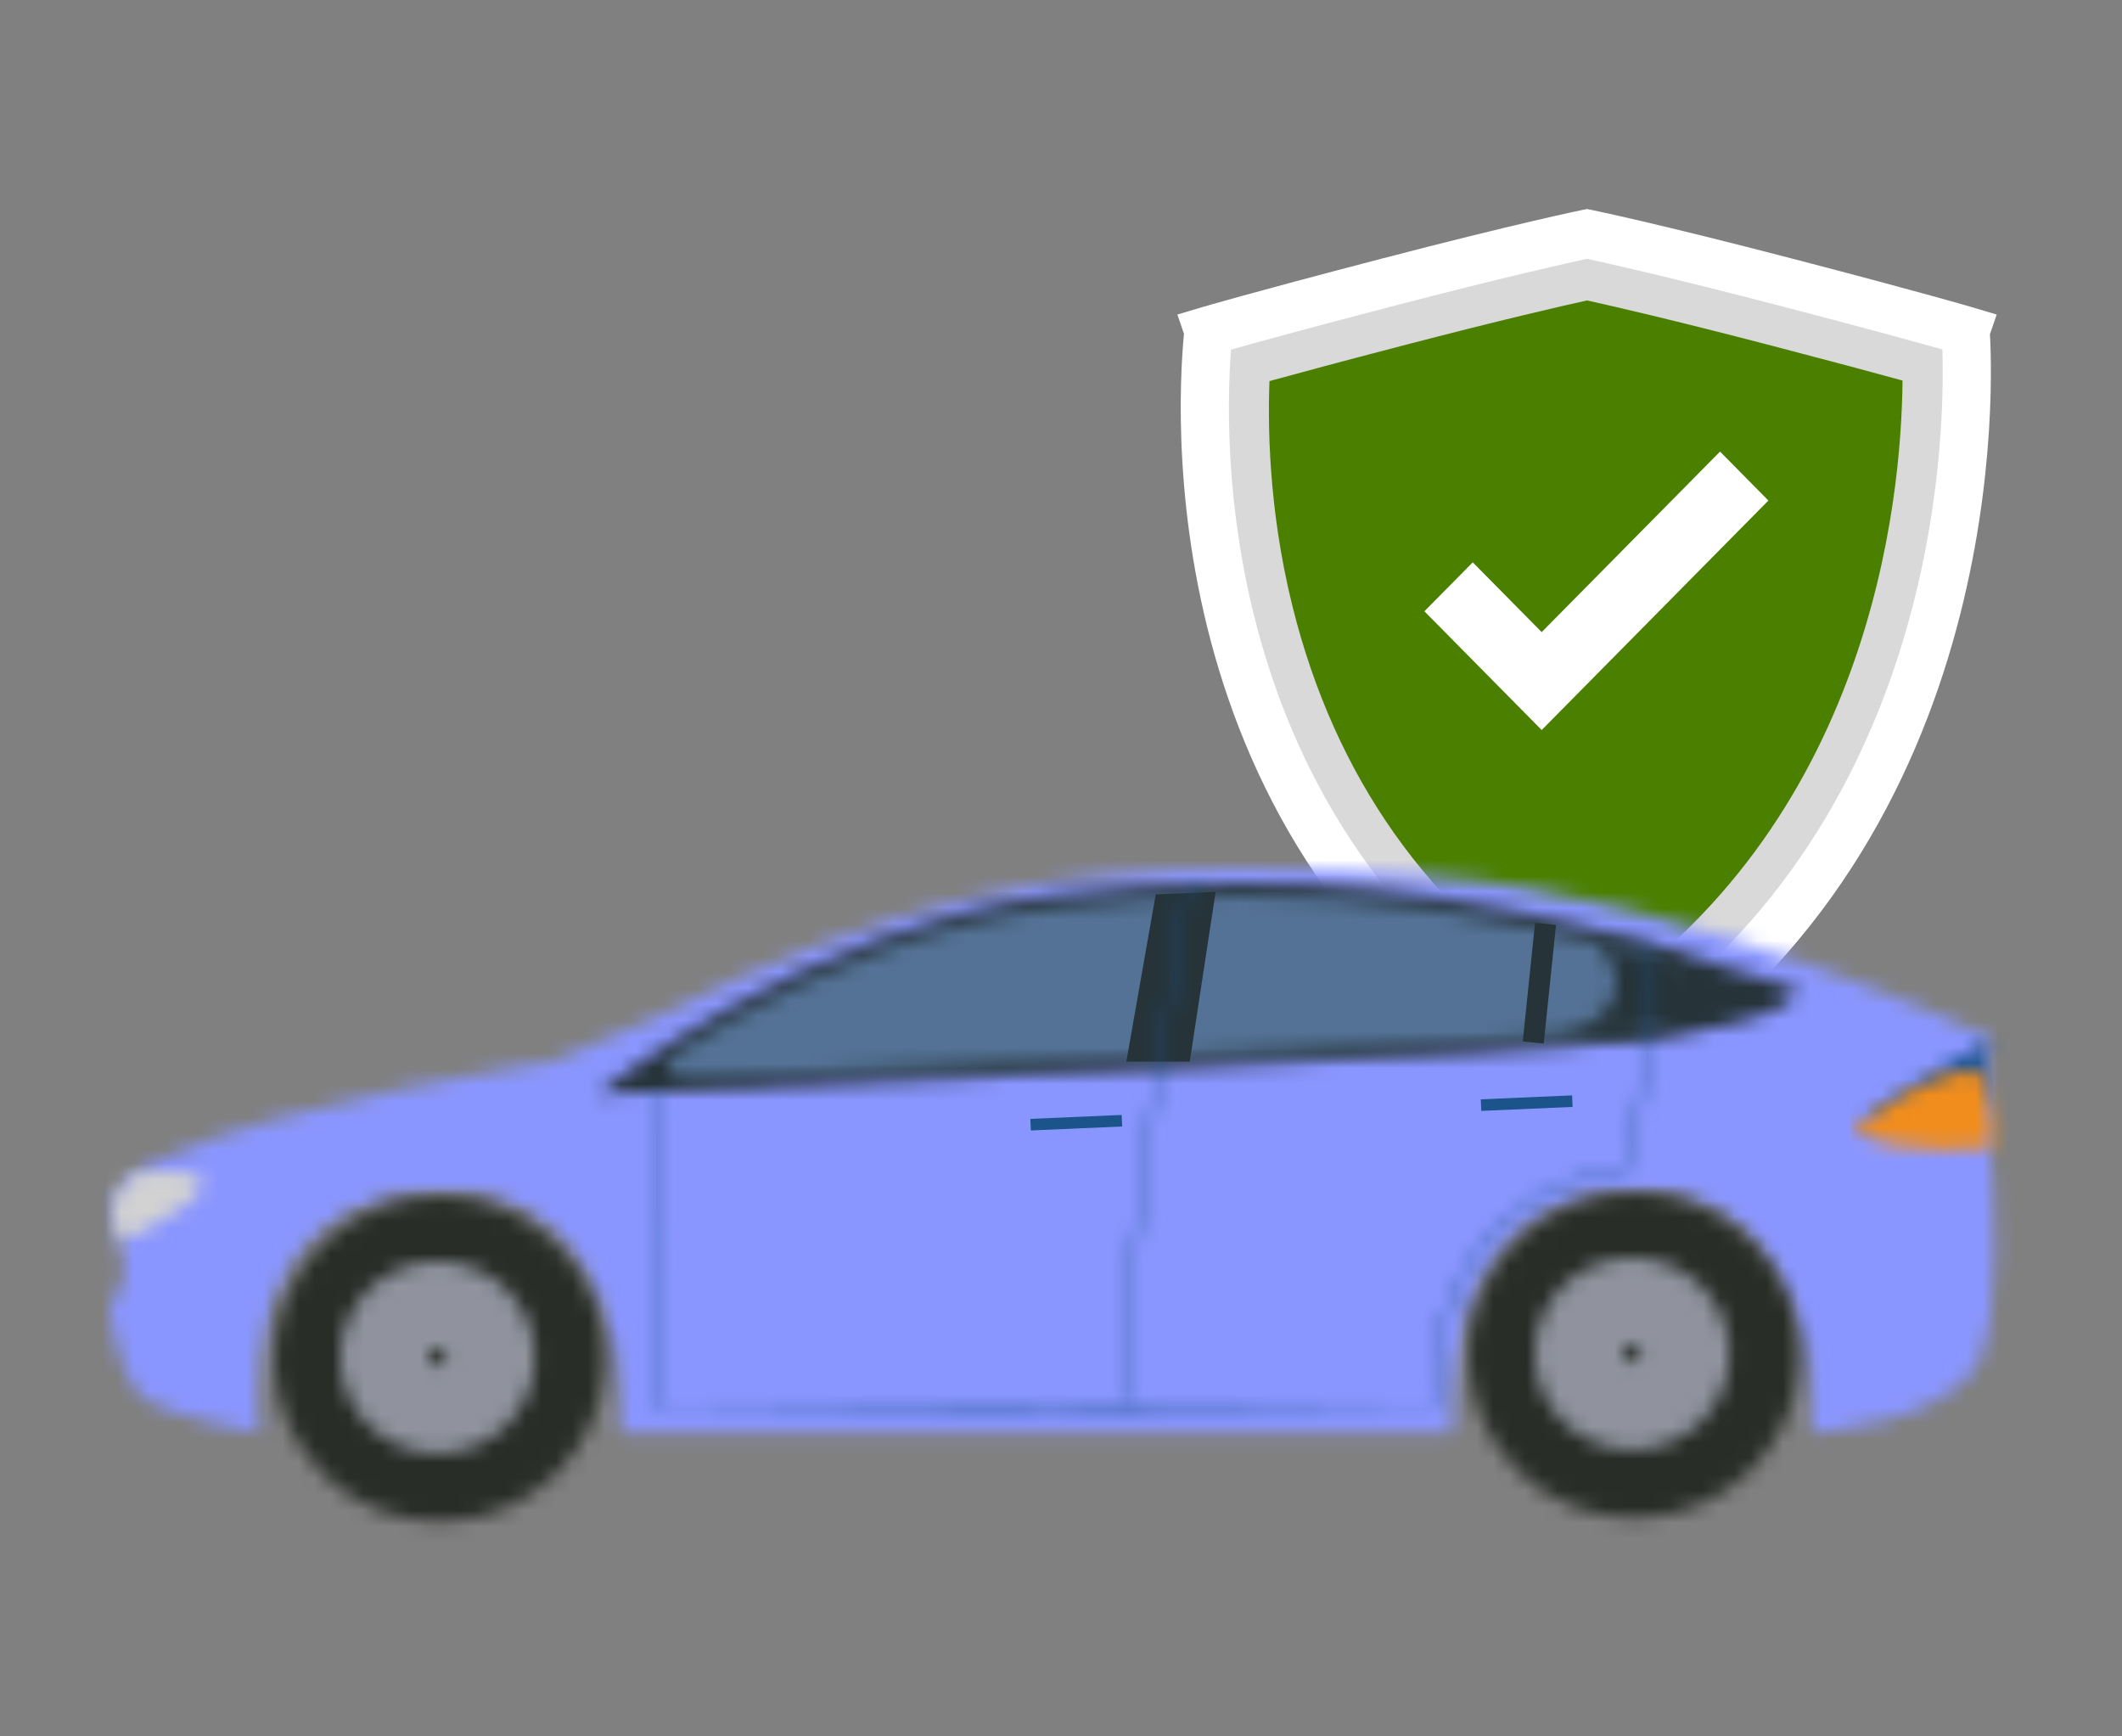 <?xml version="1.0" encoding="UTF-8"?>
<svg width="132px" height="108px" viewBox="0 0 132 108" version="1.1" xmlns="http://www.w3.org/2000/svg" xmlns:xlink="http://www.w3.org/1999/xlink">
    <rect x="0" y="0" width="132" height="108" fill="#808080" stroke="none"/>
    <title>Comprehensive Policy</title>
    <defs>
        <path d="M33.885,9.326 L27.508,12.023 C27.508,12.023 10.992,14.501 3.552,17.953 L3.552,17.953 C3.552,17.953 2.584,18.313 1.716,18.945 L1.716,18.945 C1.032,19.444 0.413,20.107 0.381,20.902 L0.381,20.902 C0.378,20.977 0.377,21.053 0.375,21.126 L0.375,21.126 C0.372,21.905 0.508,22.639 0.645,23.307 L0.645,23.307 C0.806,24.099 0.967,24.798 0.893,25.358 L0.893,25.358 C0.746,26.436 -0.13,26.94 0.016,27.73 L0.016,27.73 C0.103,28.198 0.343,29.652 0.858,30.969 L0.858,30.969 C0.893,31.055 0.925,31.139 0.962,31.222 L0.962,31.222 C1.306,32.027 1.758,32.752 2.349,33.121 L2.349,33.121 C3.955,34.127 9.278,35.136 9.278,35.136 L9.278,35.136 C9.278,35.136 7.075,20.584 20.214,20.008 L20.214,20.008 C32.686,19.462 31.81,35.136 31.81,35.136 L31.81,35.136 L83.513,35.136 C83.513,35.136 82.201,21.131 93.796,20.008 L93.796,20.008 C105.39,18.889 106.046,32.547 105.901,35.136 L105.901,35.136 C105.901,35.136 114.943,34.56 116.474,30.174 L116.474,30.174 C116.697,29.541 116.859,28.778 116.978,27.937 L116.978,27.937 C117.673,22.956 116.767,15.222 116.767,15.222 L116.767,15.222 C116.767,15.222 116.647,14.765 116.567,14.12 L116.567,14.12 C116.436,13.082 116.397,11.552 117.095,10.619 L117.095,10.619 C117.095,10.619 98.061,1.562 82.092,0.484 L82.092,0.484 C78.048,0.211 74.241,0 70.484,0 L70.484,0 C59.406,0 48.776,1.836 33.885,9.326 L33.885,9.326 Z" id="path-1"></path>
        <path d="M28.341,0.779 C12.708,2.792 0,13.145 0,13.145 L0,13.145 C20.346,12.066 55.094,10.952 65.084,9.729 L65.084,9.729 C75.075,8.507 74.674,6.603 74.674,6.603 L74.674,6.603 C61.623,2.171 51.026,0 40.033,0 L40.033,0 C36.224,0 32.364,0.261 28.341,0.779 L28.341,0.779 Z" id="path-3"></path>
        <path d="M23.94,0.773 C15.999,1.796 8.83,5.051 4.214,7.603 L4.214,7.603 C2.771,8.401 1.481,9.181 0.374,9.889 L0.374,9.889 C-0.324,10.335 0.023,11.404 0.854,11.363 L0.854,11.363 C6.406,11.096 12.621,10.827 19.103,10.545 L19.103,10.545 C36.187,9.803 53.853,9.037 60.49,8.226 L60.49,8.226 C60.543,8.22 60.597,8.212 60.651,8.206 L60.651,8.206 C63.131,7.896 63.397,4.453 60.991,3.782 L60.991,3.782 C51.599,1.159 43.647,0 35.534,0 L35.534,0 C31.771,0 27.978,0.253 23.94,0.773 L23.94,0.773 Z" id="path-5"></path>
        <path d="M41.688,0.123 C40.529,0.124 39.275,0.124 37.947,0.124 L37.947,0.124 C36.62,0.124 35.221,0.122 33.773,0.132 L33.773,0.132 C30.879,0.145 27.791,0.16 24.703,0.176 L24.703,0.176 C21.615,0.205 18.526,0.235 15.631,0.263 L15.631,0.263 C14.186,0.274 12.786,0.296 11.459,0.316 L11.459,0.316 C10.132,0.334 8.877,0.353 7.719,0.37 L7.719,0.37 C6.561,0.385 5.5,0.405 4.56,0.425 L4.56,0.425 C3.618,0.442 2.798,0.457 2.123,0.47 L2.123,0.47 C0.772,0.5 0,0.517 0,0.517 L0,0.517 C0,0.517 0.772,0.523 2.123,0.533 L2.123,0.533 C2.799,0.536 3.619,0.54 4.56,0.544 L4.56,0.544 C5.501,0.549 6.562,0.554 7.721,0.552 L7.721,0.552 L11.461,0.552 C12.786,0.552 14.186,0.554 15.634,0.544 L15.634,0.544 C18.528,0.53 21.617,0.515 24.706,0.498 L24.706,0.498 C27.793,0.469 30.881,0.439 33.776,0.411 L33.776,0.411 C35.223,0.4 36.623,0.378 37.95,0.358 L37.95,0.358 C39.277,0.339 40.529,0.322 41.688,0.304 L41.688,0.304 C42.846,0.29 43.906,0.27 44.849,0.25 L44.849,0.25 C45.789,0.232 46.609,0.218 47.285,0.205 L47.285,0.205 C48.635,0.175 49.407,0.157 49.407,0.157 L49.407,0.157 C49.407,0.157 48.635,0.151 47.284,0.141 L47.284,0.141 C46.609,0.139 45.787,0.135 44.848,0.132 L44.848,0.132 C44.005,0.127 43.067,0.123 42.051,0.123 L42.051,0.123 C41.931,0.123 41.81,0.123 41.688,0.123 L41.688,0.123 Z" id="path-7"></path>
        <path d="M1.505,0.086 C0.471,0.8 -0.152,1.679 0.032,3.008 L0.032,3.008 C0.058,3.193 0.483,4.422 0.433,4.447 L0.433,4.447 C8.264,0.55 5.405,0 3.167,0 L3.167,0 C2.308,0 1.541,0.082 1.505,0.086 L1.505,0.086 Z" id="path-9"></path>
        <path d="M0,10.111 C0,15.693 4.592,20.22 10.254,20.22 L10.254,20.22 C15.918,20.22 20.51,15.693 20.51,10.111 L20.51,10.111 C20.51,4.528 15.918,0 10.254,0 L10.254,0 C4.592,0 0,4.528 0,10.111 L0,10.111 Z" id="path-11"></path>
        <path d="M0,5.967 C0,9.257 2.716,11.934 6.053,11.934 L6.053,11.934 C9.389,11.934 12.105,9.257 12.105,5.967 L12.105,5.967 C12.105,2.678 9.389,0 6.053,0 L6.053,0 C2.716,0 0,2.678 0,5.967 L0,5.967 Z" id="path-13"></path>
        <path d="M0,0.575 C0,0.886 0.267,1.151 0.584,1.151 L0.584,1.151 C0.901,1.151 1.168,0.886 1.168,0.575 L1.168,0.575 C1.168,0.265 0.901,0 0.584,0 L0.584,0 C0.267,0 0,0.265 0,0.575 L0,0.575 Z" id="path-15"></path>
        <path d="M0.386,19.833 L0.605,19.824 C-0.081,3.582 0.596,0.078 0.603,0.043 L0.603,0.043 L0.388,0 C0.381,0.035 -0.301,3.541 0.386,19.833 L0.386,19.833 Z" id="path-17"></path>
        <path d="M0,32.428 L0.22,32.428 C0.22,24.147 4.26,0.276 4.302,0.034 L4.302,0.034 L4.087,0 C4.046,0.239 0,24.13 0,32.428 L0,32.428 Z" id="path-19"></path>
        <path d="M0,5.535 L7.859,3.499 C7.729,2.462 7.69,0.931 8.386,0 L8.386,0 C8.278,0.059 1.407,3.792 0,5.535 L0,5.535 Z" id="path-21"></path>
        <path d="M5.05,0.486 C3.864,0.931 2.748,1.544 1.725,2.289 L1.725,2.289 L0.008,3.541 C-0.211,4.188 4.24,5.252 8.38,4.736 L8.38,4.736 C8.939,4.666 7.9,0.45 7.9,0.45 L7.9,0.45 C7.9,0.45 7.906,0 7.091,0 L7.091,0 C6.669,0 6.027,0.121 5.05,0.486 L5.05,0.486 Z" id="path-23"></path>
        <path d="M0,5.83 L3.294,5.939 L7.66,5.081 L8.245,2.989 L6.747,1.271 L1.794,0 C5.37,4.086 0,5.83 0,5.83 L0,5.83 Z" id="path-25"></path>
        <path d="M12.953,0.005 C12.953,0.005 13.09,6.129 13.091,6.146 L13.091,6.146 C13.527,8.551 12.111,13.629 11.914,14.321 L11.914,14.321 C11.455,14.325 9.23,14.412 6.818,15.717 L6.818,15.717 C4.336,17.061 1.138,20.01 0.001,26.418 L0.001,26.418 L0,28.808 L0.219,28.808 L0.219,26.445 C1.34,20.134 4.479,17.234 6.914,15.911 L6.914,15.911 C9.558,14.477 11.969,14.537 11.993,14.537 L11.993,14.537 L12.077,14.539 L12.101,14.46 C12.17,14.226 13.777,8.739 13.308,6.115 L13.308,6.115 L13.171,0 L12.953,0.005 Z" id="path-27"></path>
        <path d="M0,10.11 C0,15.692 4.593,20.22 10.256,20.22 L10.256,20.22 C15.919,20.22 20.511,15.692 20.511,10.11 L20.511,10.11 C20.511,4.527 15.919,0 10.256,0 L10.256,0 C4.593,0 0,4.527 0,10.11 L0,10.11 Z" id="path-29"></path>
        <path d="M0,5.966 C0,9.258 2.716,11.934 6.053,11.934 L6.053,11.934 C9.391,11.934 12.106,9.258 12.106,5.966 L12.106,5.966 C12.106,2.678 9.391,0 6.053,0 L6.053,0 C2.716,0 0,2.678 0,5.966 L0,5.966 Z" id="path-31"></path>
        <path d="M0,0.575 C0,0.887 0.269,1.151 0.584,1.151 L0.584,1.151 C0.9,1.151 1.167,0.887 1.167,0.575 L1.167,0.575 C1.167,0.264 0.9,0 0.584,0 L0.584,0 C0.269,0 0,0.264 0,0.575 L0,0.575 Z" id="path-33"></path>
    </defs>
    <g id="Comprehensive-Policy" stroke="none" stroke-width="1" fill="none" fill-rule="evenodd">
        <g id="Group" transform="translate(6.831, 13)">
            <g id="two-wheeler-comprehensive-insurance-policy-132x108-(1)" transform="translate(66.409, 0)" fill-rule="nonzero">
                <g id="Group-19">
                    <path d="M25.481,1.548 C25.481,1.548 29.447,2.357 38.053,4.602 C46.182,6.722 49.031,7.57 49.031,7.57 C49.012,7.626 51.845,39.286 25.481,54.546 C-2.573,39.286 1.987,7.732 1.931,7.57 C1.931,7.57 4.78,6.722 12.91,4.602 C21.516,2.357 25.481,1.548 25.481,1.548" id="Fill-228-Copy" fill="#4A7F00"></path>
                    <path d="M25.481,1.548 C25.481,1.548 21.516,2.357 12.91,4.602 C4.78,6.722 1.931,7.571 1.931,7.571 C1.987,7.732 -2.573,39.286 25.481,54.546 C51.845,39.286 49.012,7.626 49.031,7.571 C49.031,7.571 46.182,6.722 38.053,4.602 C29.446,2.357 25.481,1.548 25.481,1.548 M25.481,5.687 C27.016,6.025 30.806,6.892 37.054,8.522 C40.771,9.492 43.382,10.194 45.108,10.669 C45.038,18.271 43.088,38.347 25.416,49.853 C16.319,44.312 10.269,36.201 7.42,25.715 C5.768,19.637 5.599,14.129 5.727,10.704 C7.452,10.229 10.098,9.516 13.909,8.522 C20.156,6.892 23.946,6.025 25.481,5.687" id="Fill-232-Copy" fill="#D9D9D9"></path>
                    <path d="M3.336,8.746 C2.832,15.384 2.653,39.883 25.458,52.803 C47.225,39.669 47.776,14.655 47.586,8.734 C46.143,8.327 43.066,7.478 37.678,6.072 C30.514,4.203 26.549,3.328 25.481,3.099 C24.413,3.328 20.449,4.203 13.285,6.072 C7.844,7.491 4.76,8.343 3.336,8.746 L3.336,8.746 Z M25.504,56.282 L24.771,55.883 C-1.341,41.679 -0.144,13.575 0.409,7.76 L-2.42598057e-22,6.564 L1.508,6.114 C1.625,6.08 4.475,5.235 12.535,3.132 C21.082,0.903 25.022,0.094 25.185,0.06 L25.481,0 L25.778,0.06 C25.941,0.094 29.88,0.903 38.427,3.132 C46.487,5.235 49.338,6.08 49.454,6.114 L50.966,6.565 L50.546,7.783 C50.787,12.122 51.41,41.287 26.226,55.864 L25.504,56.282 Z" id="Fill-233-Copy" fill="#FFFFFF"></path>
                    <polygon id="Fill-234-Copy" fill="#FFFFFF" points="36.764 18.133 33.756 15.088 22.661 26.316 18.373 21.976 15.365 25.021 19.653 29.361 22.661 32.406 25.67 29.361"></polygon>
                </g>
            </g>
            <g id="Group-62" transform="translate(0, 41)">
                <g id="Group-3">
                    <mask id="mask-2" fill="white">
                        <use xlink:href="#path-1"></use>
                    </mask>
                    <g id="Clip-2"></g>
                    <polygon id="Fill-1" fill="#8A96FF" mask="url(#mask-2)" points="-3.425 38.512 120.665 38.512 120.665 -3.376 -3.425 -3.376"></polygon>
                </g>
                <g id="Group-6" transform="translate(30.279, 0.927)">
                    <mask id="mask-4" fill="white">
                        <use xlink:href="#path-3"></use>
                    </mask>
                    <g id="Clip-5"></g>
                    <polygon id="Fill-4" fill="#263339" mask="url(#mask-4)" points="-3.425 16.521 78.102 16.521 78.102 -3.376 -3.425 -3.376"></polygon>
                </g>
                <g id="Group-9" transform="translate(34.779, 1.681)">
                    <mask id="mask-6" fill="white">
                        <use xlink:href="#path-5"></use>
                    </mask>
                    <g id="Clip-8"></g>
                    <polygon id="Fill-7" fill="#547296" mask="url(#mask-6)" points="-3.425 14.742 66.085 14.742 66.085 -3.376 -3.425 -3.376"></polygon>
                </g>
                <g id="Group-12" transform="translate(33.377, 33.18)">
                    <mask id="mask-8" fill="white">
                        <use xlink:href="#path-7"></use>
                    </mask>
                    <g id="Clip-11"></g>
                    <polygon id="Fill-10" fill="#1B538B" mask="url(#mask-8)" points="-3.425 3.929 52.833 3.929 52.833 -3.253 -3.425 -3.253"></polygon>
                </g>
                <g id="Group-15" transform="translate(0.212, 18.859)">
                    <mask id="mask-10" fill="white">
                        <use xlink:href="#path-9"></use>
                    </mask>
                    <g id="Clip-14"></g>
                    <polygon id="Fill-13" fill="#D2D2D2" mask="url(#mask-10)" points="-3.425 7.823 9.001 7.823 9.001 -3.376 -3.425 -3.376"></polygon>
                </g>
                <polygon id="Fill-16" fill="#263339" points="87.893 10.774 89.197 10.905 89.962 3.53 88.658 3.399"></polygon>
                <polygon id="Fill-17" fill="#1B538B" points="57.262 15.593 57.294 16.312 62.975 16.065 62.943 15.347"></polygon>
                <polygon id="Fill-18" fill="#1B538B" points="85.282 14.377 85.313 15.095 90.995 14.848 90.963 14.13"></polygon>
                <g id="Group-21" transform="translate(10.257, 20.428)">
                    <mask id="mask-12" fill="white">
                        <use xlink:href="#path-11"></use>
                    </mask>
                    <g id="Clip-20"></g>
                    <polygon id="Fill-19" fill="#282D27" mask="url(#mask-12)" points="-3.425 23.597 23.935 23.597 23.935 -3.376 -3.425 -3.376"></polygon>
                </g>
                <g id="Group-24" transform="translate(14.345, 24.459)">
                    <mask id="mask-14" fill="white">
                        <use xlink:href="#path-13"></use>
                    </mask>
                    <g id="Clip-23"></g>
                    <polygon id="Fill-22" fill="#90939E" mask="url(#mask-14)" points="-3.426 15.311 15.53 15.311 15.53 -3.376 -3.426 -3.376"></polygon>
                </g>
                <g id="Group-27" transform="translate(19.814, 29.851)">
                    <mask id="mask-16" fill="white">
                        <use xlink:href="#path-15"></use>
                    </mask>
                    <g id="Clip-26"></g>
                    <polygon id="Fill-25" fill="#282D27" mask="url(#mask-16)" points="-3.424 4.527 4.593 4.527 4.593 -3.376 -3.424 -3.376"></polygon>
                </g>
                <g id="Group-30" transform="translate(33.576, 13.833)">
                    <mask id="mask-18" fill="white">
                        <use xlink:href="#path-17"></use>
                    </mask>
                    <g id="Clip-29"></g>
                    <polygon id="Fill-28" fill="#1B538B" mask="url(#mask-18)" points="-3.346 23.21 4.03 23.21 4.03 -3.376 -3.346 -3.376"></polygon>
                </g>
                <polygon id="Fill-31" fill="#263339" points="65.063 1.63 63.232 12.033 67.178 12.033 68.788 1.465"></polygon>
                <g id="Group-34" transform="translate(62.839, 0.91)">
                    <mask id="mask-20" fill="white">
                        <use xlink:href="#path-19"></use>
                    </mask>
                    <g id="Clip-33"></g>
                    <polygon id="Fill-32" fill="#1B538B" mask="url(#mask-20)" points="-3.425 35.805 7.727 35.805 7.727 -3.376 -3.425 -3.376"></polygon>
                </g>
                <g id="Group-37" transform="translate(108.708, 10.621)">
                    <mask id="mask-22" fill="white">
                        <use xlink:href="#path-21"></use>
                    </mask>
                    <g id="Clip-36"></g>
                    <polygon id="Fill-35" fill="#1B538B" mask="url(#mask-22)" points="-3.425 8.912 11.811 8.912 11.811 -3.376 -3.425 -3.376"></polygon>
                </g>
                <g id="Group-40" transform="translate(108.591, 12.615)">
                    <mask id="mask-24" fill="white">
                        <use xlink:href="#path-23"></use>
                    </mask>
                    <g id="Clip-39"></g>
                    <polygon id="Fill-38" fill="#F18D1C" mask="url(#mask-24)" points="-3.425 8.249 11.97 8.249 11.97 -3.376 -3.425 -3.376"></polygon>
                </g>
                <g id="Group-43" transform="translate(90.692, 4.51)">
                    <mask id="mask-26" fill="white">
                        <use xlink:href="#path-25"></use>
                    </mask>
                    <g id="Clip-42"></g>
                    <polygon id="Fill-41" fill="#263339" mask="url(#mask-26)" points="-3.425 9.316 11.67 9.316 11.67 -3.376 -3.425 -3.376"></polygon>
                </g>
                <g id="Group-46" transform="translate(82.164, 4.529)">
                    <mask id="mask-28" fill="white">
                        <use xlink:href="#path-27"></use>
                    </mask>
                    <g id="Clip-45"></g>
                    <polygon id="Fill-44" fill="#1B538B" mask="url(#mask-28)" points="-3.425 32.185 16.819 32.185 16.819 -3.376 -3.425 -3.376"></polygon>
                </g>
                <g id="Group-49" transform="translate(84.559, 20.204)">
                    <mask id="mask-30" fill="white">
                        <use xlink:href="#path-29"></use>
                    </mask>
                    <g id="Clip-48"></g>
                    <polygon id="Fill-47" fill="#282D27" mask="url(#mask-30)" points="-3.424 23.596 23.936 23.596 23.936 -3.376 -3.424 -3.376"></polygon>
                </g>
                <g id="Group-52" transform="translate(88.647, 24.234)">
                    <mask id="mask-32" fill="white">
                        <use xlink:href="#path-31"></use>
                    </mask>
                    <g id="Clip-51"></g>
                    <polygon id="Fill-50" fill="#90939E" mask="url(#mask-32)" points="-3.424 15.311 15.532 15.311 15.532 -3.376 -3.424 -3.376"></polygon>
                </g>
                <g id="Group-55" transform="translate(94.116, 29.627)">
                    <mask id="mask-34" fill="white">
                        <use xlink:href="#path-33"></use>
                    </mask>
                    <g id="Clip-54"></g>
                    <polygon id="Fill-53" fill="#282D27" mask="url(#mask-34)" points="-3.425 4.527 4.592 4.527 4.592 -3.376 -3.425 -3.376"></polygon>
                </g>
            </g>
        </g>
    </g>
</svg>